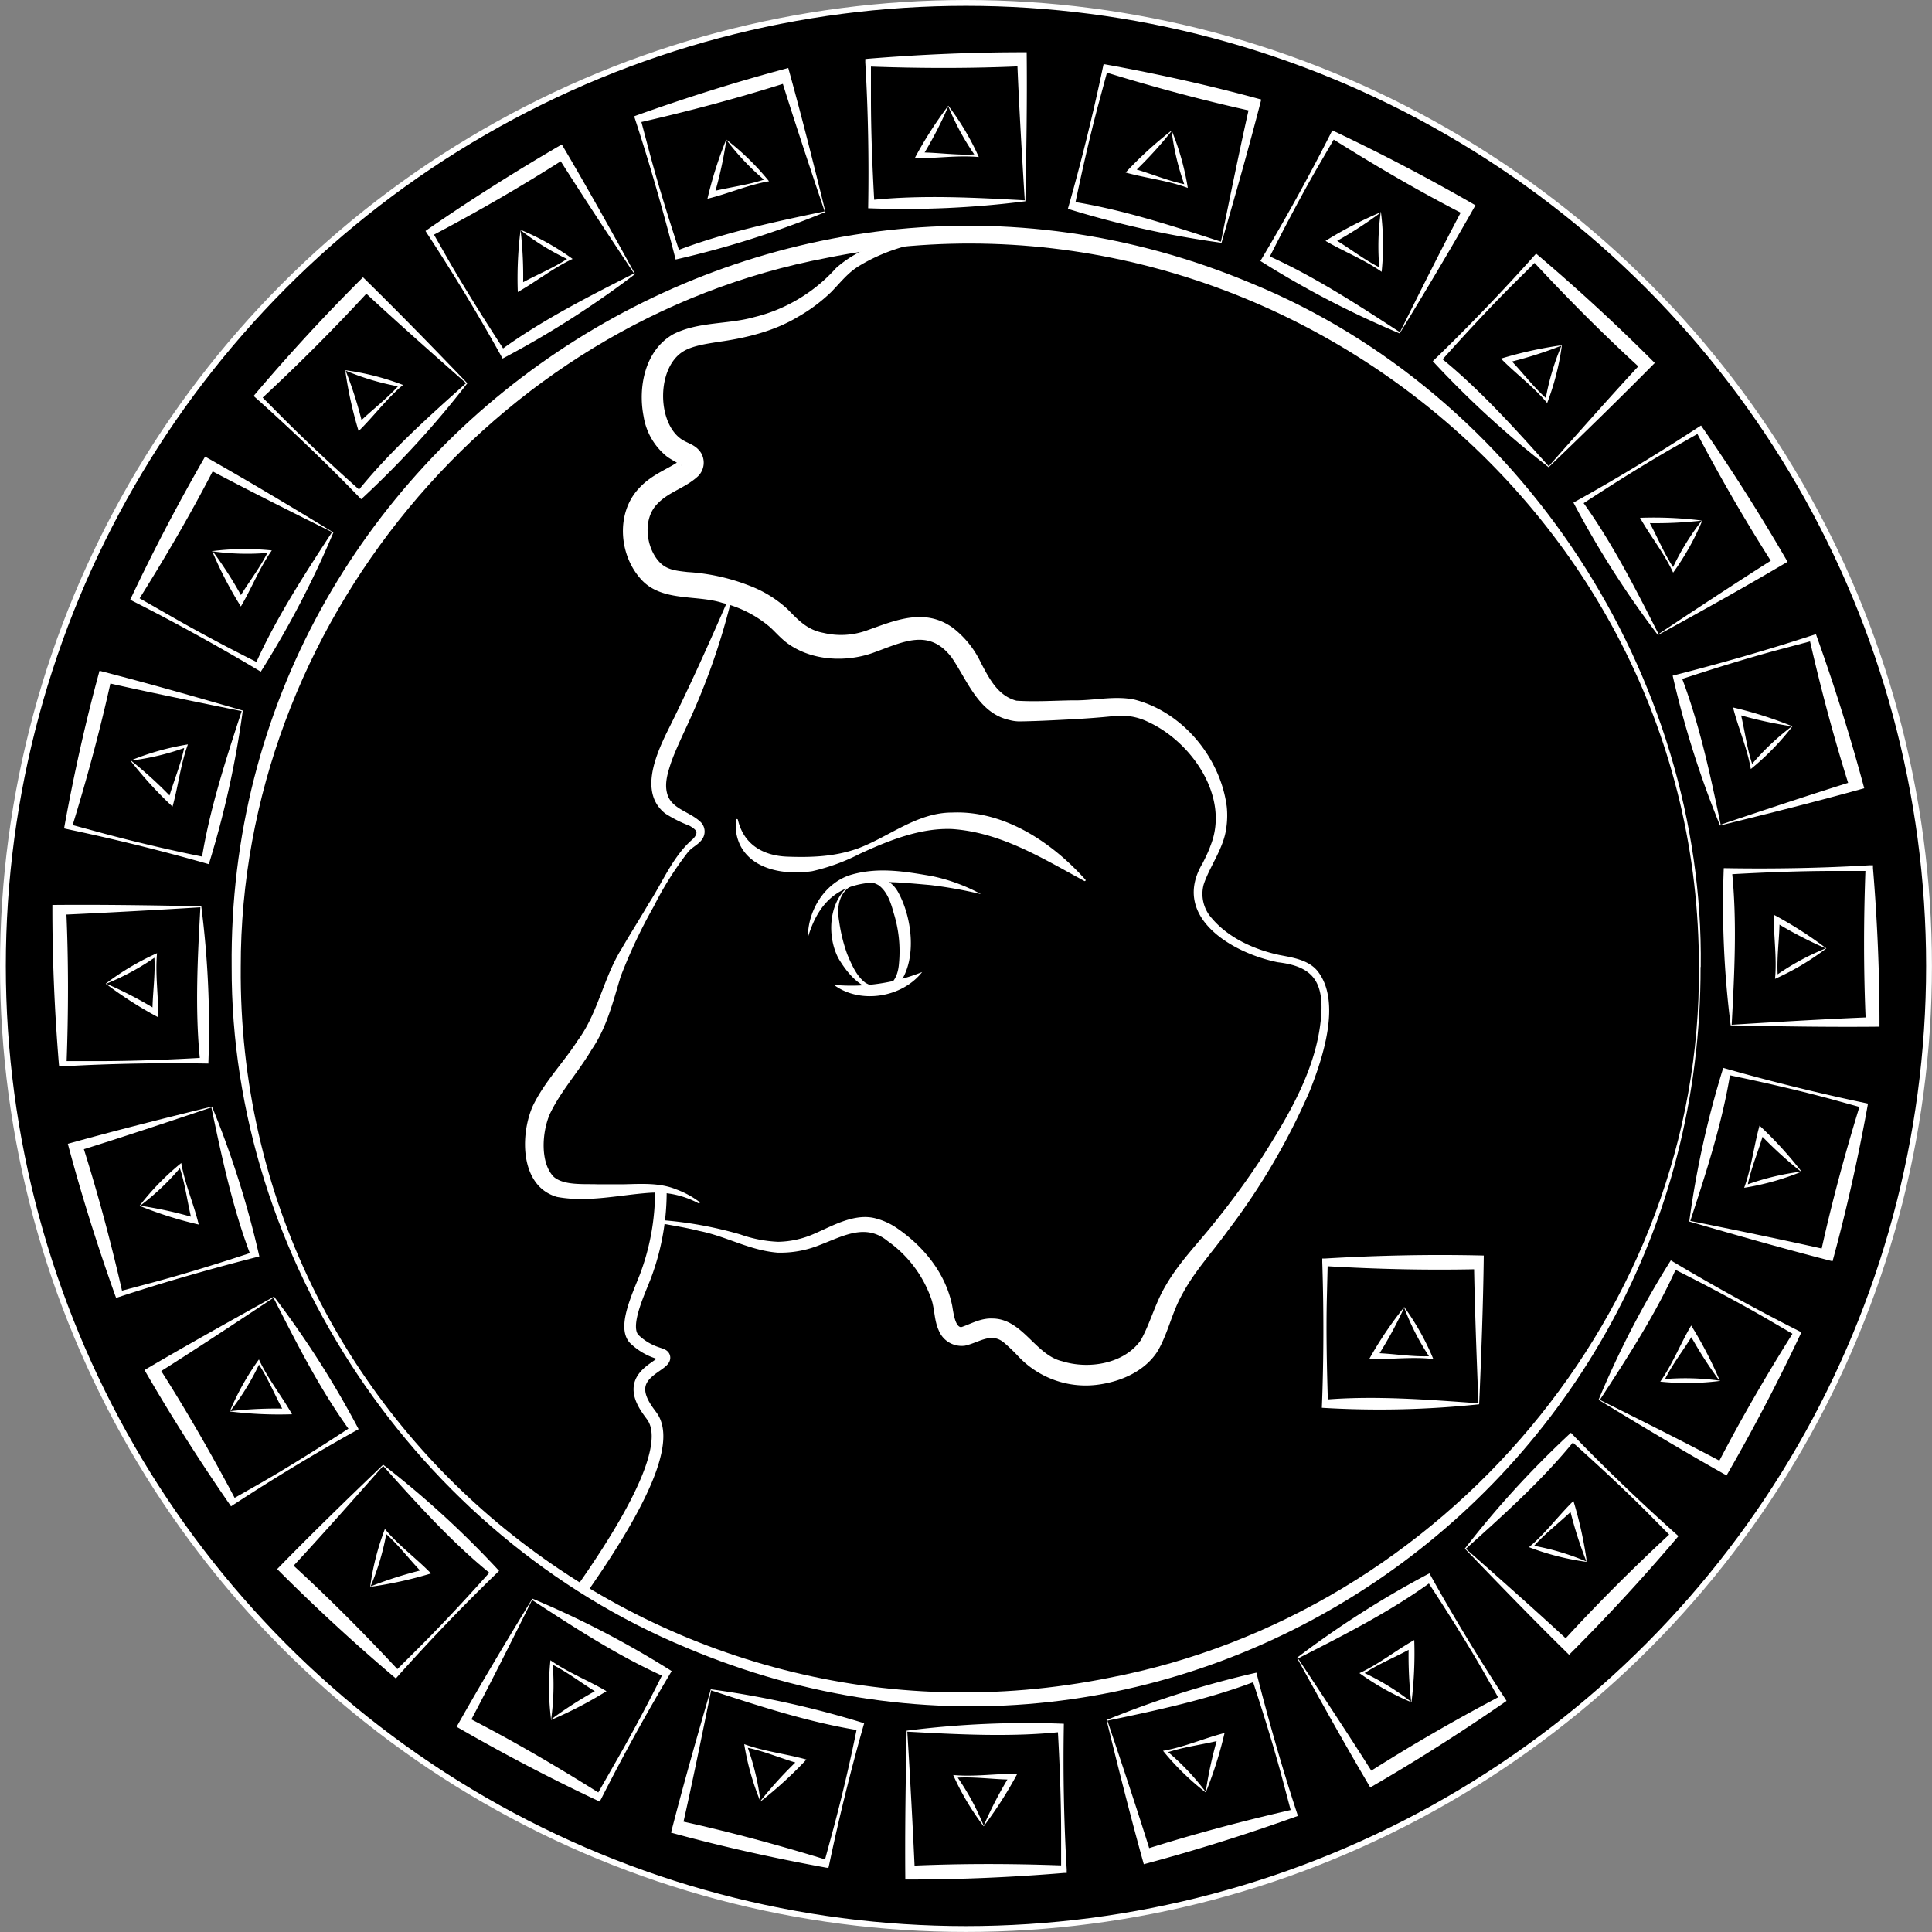 <svg id="Layer_1" data-name="Layer 1" xmlns="http://www.w3.org/2000/svg" viewBox="0 0 331.59 331.59"><rect x="0" y="0" width="331.59" height="331.59" fill="#808080" stroke="none"/><defs><style>.cls-1,.cls-3{stroke:#fff;stroke-miterlimit:10;}.cls-2{fill:#fff;}.cls-3{fill:none;stroke-width:2px;}</style></defs><circle class="cls-1" cx="165.79" cy="165.79" r="165.29"/><path class="cls-2" d="M293.11,167.42c.16,90.07-90.66,152.18-174.13,116.81C72.8,265.05,40.86,217.47,41,167.42,40.12,77.19,132.81,15.16,216,50.08c46.37,19,77.78,67.41,77.14,117.34Zm-.29,0c.14-78.1-73.5-137.13-149.67-121.7C85.8,56.54,42.48,109.06,42.56,167.42c-.65,79.05,71.94,137.55,149.06,122,57.42-11,101.72-63.1,101.2-122Z" transform="translate(-1.24 -1.46)"/><path class="cls-2" d="M127.05,103.22a115.72,115.72,0,0,1-7.16,21.17c-1.06,2.39-2.67,5.63-3.49,8-.62,1.9-1.2,3.77-.55,5.61.87,2.33,3.71,2.77,5.55,4.46a2.29,2.29,0,0,1,.45,2.89c-.65,1.08-1.79,1.44-2.53,2.36a56,56,0,0,0-5.87,9.31,89.94,89.94,0,0,0-5.67,12c-1.34,4.37-2.36,8.73-5,12.59-2.26,3.82-5.27,7.08-7.15,11-1.41,3.21-1.69,8.47.66,10.84,1.76,1.51,5.17,1.18,7.58,1.27l4.42,0c3-.07,6.2-.29,9,.87a15.36,15.36,0,0,1,4,2.17.15.15,0,0,1,0,.21.16.16,0,0,1-.19,0,15.51,15.51,0,0,0-8.34-1.79c-5.27.37-10.6,1.69-15.91.71-6.36-1.8-6.38-10.61-4.17-15.6,2-4.17,5.27-7.45,7.67-11.19,3.55-4.77,4.45-10.83,7.6-15.84,1.5-2.61,3.1-5.09,4.59-7.66,2.43-3.7,4.17-8.18,7.59-11.11.48-.45.74-1,.61-1.32s-.59-.67-1.19-1a22.35,22.35,0,0,1-4.14-2.09c-4.37-3.45-1.73-9.73.2-13.75,4-8,7.59-16,11.13-24.18a.15.15,0,0,1,.29.09Z" transform="translate(-1.24 -1.46)"/><path class="cls-3" d="M114.66,205.44A41.21,41.21,0,0,1,112,220.55c-1.24,3.2-3.84,8.6-1.93,10.7a10.36,10.36,0,0,0,1.93,1.48c2,1.18,3.09,1,3.26,1.62.32,1.13-3.39,2.07-4.15,4.62-.68,2.32,1.46,4.73,2.08,5.64,2.12,3.1,1.37,10.48-12.05,29.61" transform="translate(-1.24 -1.46)"/><path class="cls-2" d="M113.74,213.55c.06-.24.5-2.57.54-2.72a67,67,0,0,1,14,2.49,22.2,22.2,0,0,0,6.51,1.27,15.91,15.91,0,0,0,6.29-1.42c3-1.28,6.94-3.64,10.62-2.55a11.58,11.58,0,0,1,3.52,1.65c4.59,3.15,8.33,7.75,9.45,13.31.21,1.26.46,3.08,1.21,3.56a.51.51,0,0,0,.46.06c1.56-.53,3.24-1.54,5.28-1.44,5.13.07,7.32,6.26,11.92,7.33,4.58,1.44,10.66.44,13.5-3.62,1.61-2.87,2.46-6.34,4.24-9.31,2.38-4.16,5.7-7.42,8.59-11.11A136.46,136.46,0,0,0,217.91,200c4.79-7.57,9.65-15.79,10.13-24.92.22-5.69-2.09-7.83-7.5-8.47-7.87-1.58-18.39-7.8-12.89-17,.51-1,1-2,1.38-3.08,3.29-8.33-3.27-17.73-10.72-21.16a10.58,10.58,0,0,0-6-1c-2.3.24-4.64.41-7,.54-2.92.15-5.79.31-8.72.36a6.9,6.9,0,0,1-2.17-.25c-5.25-1.2-7.15-6.78-9.82-10.68-3.88-5.12-8.3-2.72-13.48-.85-4.79,1.72-10.91,1.4-15.09-1.9-1.09-.9-1.85-1.79-2.6-2.47a19.73,19.73,0,0,0-8.22-4.19c-4.47-1.45-10.59-.1-14.08-4.2-3.7-4.22-4.16-11.31-.2-15.49,2.23-2.43,5-3.26,7.08-4.78.07-.07,0,0,0,.21a.87.87,0,0,0,.13.58c.12.16.14.12,0,0a25.2,25.2,0,0,1-2.32-1.34,11.05,11.05,0,0,1-4.12-7c-1-5.09.28-11.42,5.15-14.12,4.36-2.17,9.35-1.62,13.86-2.91a27,27,0,0,0,6.15-2.31,27.67,27.67,0,0,0,7.88-6.11c4.51-4,10.75-5.52,16.51-6a47.76,47.76,0,0,1,13.87.92.22.22,0,0,1,.15.24.21.21,0,0,1-.23.16c-8.87-1.19-18.56-.4-26.28,4.28-2,1.19-3.22,2.84-4.87,4.53a28.65,28.65,0,0,1-5.78,4.3c-4.08,2.45-9,3.62-13.58,4.25-2.25.36-4.47.69-6,1.62-4.55,2.75-4.57,12-.46,15,1.19.85,2.48.94,3.45,2.37a3.27,3.27,0,0,1-.41,4C118.85,85.27,116,85.83,114,88c-2.49,2.6-1.88,7.39.35,9.85,1.29,1.43,2.91,1.56,4.89,1.79A34.91,34.91,0,0,1,129.92,102a20.19,20.19,0,0,1,6.48,4c1.95,2,3.43,3.57,6.17,4.08a13,13,0,0,0,7.42-.41c4.75-1.67,9.92-4,14.81-.44a16.37,16.37,0,0,1,4.8,6c1.45,2.75,2.93,5.66,6.09,6.49,3.14.2,6.41,0,9.56-.06,3.55.1,7.16-.85,10.68-.13,8.31,2.12,14.79,10,15.86,18.39a14.69,14.69,0,0,1-.09,3.69c-.44,3.47-2.9,6.64-3.88,9.69a6.22,6.22,0,0,0,1.43,5.79c2.84,3.35,7.27,5.35,11.54,6.27,2.28.45,5,.81,6.59,2.77,4.15,5.27.86,15-1.33,20.53a114.85,114.85,0,0,1-14.06,24c-2.63,3.66-5.82,7.08-7.87,11-1.72,3-2.35,6.46-4.14,9.61-2.13,3.45-6.18,5.24-10,5.8a15.88,15.88,0,0,1-14-4.85,31.41,31.41,0,0,0-2.34-2.25c-2.24-1.94-4.22-.13-6.77.45a4.23,4.23,0,0,1-4.5-2.59c-.8-1.76-.69-3.52-1.23-5.26a20.4,20.4,0,0,0-7.53-10.09c-3.83-3.15-7.67-.86-11.77.7a18,18,0,0,1-7.16,1.27c-4.85-.4-8.81-2.82-13.46-3.73-2.22-.57-4.48-.91-6.74-1.34l.33-.23-.69,2.43a.2.2,0,0,1-.25.13.19.19,0,0,1-.14-.23Z" transform="translate(-1.24 -1.46)"/><path class="cls-2" d="M127.88,142.14c1,4.29,4.35,6.2,8.52,6.35s8.14,0,12.08-1.41c5.36-2,10.15-6.17,16.17-6.16,9-.39,17.19,5.17,22.87,11.51a.15.15,0,0,1-.19.23c-7.35-4-14.37-8.34-22.67-8.91-5.44-.22-10.86,1.95-15.81,4.23a34.47,34.47,0,0,1-8.2,3c-4.35.67-10.12-.06-12.35-4.41a7.68,7.68,0,0,1-.72-4.43.16.16,0,0,1,.3,0Z" transform="translate(-1.24 -1.46)"/><path class="cls-2" d="M139.91,162.35c-.07-4.56,2.91-9.5,7.57-10.8s9.16-.5,13.67.27a30.8,30.8,0,0,1,8.46,3.1,76.6,76.6,0,0,0-8.71-1.56c-9.41-.8-17.72-2.1-21,9Z" transform="translate(-1.24 -1.46)"/><path class="cls-2" d="M146.66,154c-1.58,1.38-1.75,3.62-1.4,5.56a27.8,27.8,0,0,0,1.39,5.67c.73,1.72,1.59,3.79,3.15,4.92,3.26,1.83,5.46.26,5.73-3.31a22,22,0,0,0-.92-8.72c-.51-1.9-1.16-3.69-2.56-4.72a4.55,4.55,0,0,0-5.39.6Zm-.13-.15c2.56-2.42,6.84-2.75,8.8.63,2.42,4.28,3.37,11.47.33,15.7a3.72,3.72,0,0,1-3.07,1.4c-3.43-.11-5.82-2.89-7.45-5.64-1.93-3.7-1.7-9.13,1.39-12.09Z" transform="translate(-1.24 -1.46)"/><path class="cls-2" d="M144.36,170.49a32.68,32.68,0,0,0,15.15-2.2c-3.45,4.4-10.64,5.56-15.15,2.2Z" transform="translate(-1.24 -1.46)"/><path class="cls-2" d="M156.83,298.5a163,163,0,0,1,27-1.19c-.15,8.12,0,16.86.49,25l0,.61-.47,0c-9.06.75-18.14,1.14-27.23,1.12-.08-8.49.06-17.23.23-25.55Zm.13.17c.44,7,1,17.3,1.3,24.18l-.86-1.16c8.8-.4,17.6-.38,26.4-.05l-.44.66v-6.08c0-5.85-.25-12.33-.59-18.2l.52.7c-8.63.91-17.66.42-26.34-.05Z" transform="translate(-1.24 -1.46)"/><path class="cls-2" d="M170.07,314.92a44.34,44.34,0,0,1-5.23-8.81c3.66.34,7.33-.25,11-.21a69.59,69.59,0,0,1-5.76,9Zm0-.1a68,68,0,0,1,4.51-8.66l.42.73c-3.27,0-6.53-.55-9.8-.3l.2-.34a42.55,42.55,0,0,1,4.67,8.57Z" transform="translate(-1.24 -1.46)"/><path class="cls-2" d="M123.21,291.39a162.71,162.71,0,0,1,26.35,5.83c-2.24,7.8-4.33,16.29-6,24.24l-.14.6L143,322c-8.95-1.63-17.82-3.6-26.59-6,2.11-8.22,4.51-16.63,6.83-24.62Zm.08.19c-1.39,6.9-3.46,17-5,23.7l-.53-1.34c8.6,1.88,17.09,4.18,25.51,6.78l-.6.52,1.59-5.86c1.52-5.66,3-12,4.14-17.75l.32.82c-8.57-1.36-17.17-4.17-25.43-6.87Z" transform="translate(-1.24 -1.46)"/><path class="cls-2" d="M131.75,310.67a44.77,44.77,0,0,1-2.78-9.86c3.45,1.27,7.15,1.65,10.68,2.64a69.28,69.28,0,0,1-7.9,7.22Zm0-.09a68.19,68.19,0,0,1,6.6-7.2l.22.82c-3.15-.86-6.17-2.23-9.38-2.84l.27-.27a42.6,42.6,0,0,1,2.29,9.49Z" transform="translate(-1.24 -1.46)"/><path class="cls-2" d="M92.58,275.82a161.81,161.81,0,0,1,23.94,12.45c-4.19,7-8.4,14.61-12.06,21.86l-.29.54-.43-.2q-12.33-5.82-24.13-12.64c4.17-7.4,8.66-14.9,13-22Zm0,.2c-3.12,6.31-7.74,15.52-11,21.6l-.16-1.43c7.81,4,15.42,8.46,22.89,13.15l-.72.35,3-5.26c2.93-5.06,6-10.81,8.59-16.06l.1.87c-7.92-3.53-15.5-8.47-22.79-13.22Z" transform="translate(-1.24 -1.46)"/><path class="cls-2" d="M95.83,296.65a44.29,44.29,0,0,1-.12-10.24c3,2.12,6.47,3.44,9.62,5.31a68.1,68.1,0,0,1-9.5,4.93Zm0-.09a69,69,0,0,1,8.24-5.24v.85c-2.83-1.65-5.38-3.74-8.33-5.17l.33-.19a42.62,42.62,0,0,1-.24,9.75Z" transform="translate(-1.24 -1.46)"/><path class="cls-2" d="M67,252.85a161.91,161.91,0,0,1,19.9,18.22c-5.84,5.63-11.9,11.94-17.31,18l-.41.46-.37-.31q-10.39-8.82-20-18.46C54.73,264.68,61,258.6,67,252.85Zm0,.2c-4.65,5.28-11.49,13-16.18,18l.21-1.42c6.51,5.93,12.71,12.17,18.71,18.62l-.78.16,4.31-4.29c4.14-4.13,8.54-8.9,12.45-13.29l-.13.86C78.84,266.25,72.8,259.52,67,253.05Z" transform="translate(-1.24 -1.46)"/><path class="cls-2" d="M64.77,273.81a44.18,44.18,0,0,1,2.53-9.93c2.35,2.83,5.36,5,7.92,7.63a68,68,0,0,1-10.45,2.3Zm.07-.07a68.9,68.9,0,0,1,9.31-2.93l-.22.81c-2.3-2.31-4.23-5-6.71-7.14l.38-.1a42.69,42.69,0,0,1-2.76,9.36Z" transform="translate(-1.24 -1.46)"/><path class="cls-2" d="M48.27,224a163.88,163.88,0,0,1,14.52,22.75c-7.11,3.93-14.59,8.46-21.38,12.9l-.52.34-.27-.39q-7.77-11.22-14.58-23C33.34,232.3,41,228.05,48.27,224Zm-.08.19c-5.85,3.9-14.46,9.57-20.29,13.22l.58-1.32c4.74,7.41,9.12,15.05,13.24,22.84l-.79-.06,5.27-3c5.07-2.92,10.55-6.39,15.47-9.62l-.35.8c-5.1-7-9.19-15.08-13.13-22.84Z" transform="translate(-1.24 -1.46)"/><path class="cls-2" d="M40.68,243.71a44.17,44.17,0,0,1,5-8.93c1.54,3.34,3.88,6.22,5.68,9.41a68.61,68.61,0,0,1-10.69-.48Zm.08-.05a68.7,68.7,0,0,1,9.76-.42l-.43.73c-1.62-2.83-2.78-5.93-4.63-8.64h.39a42.72,42.72,0,0,1-5.09,8.32Z" transform="translate(-1.24 -1.46)"/><path class="cls-2" d="M37.62,191.37a162.18,162.18,0,0,1,8.13,25.73c-7.87,2-16.27,4.39-24,6.93l-.58.19-.17-.45c-3.06-8.56-5.79-17.23-8.12-26,8.18-2.28,16.65-4.41,24.73-6.39Zm-.12.16c-6.67,2.25-16.44,5.5-23,7.52l.89-1.13c2.67,8.39,4.93,16.9,6.89,25.49l-.75-.26,5.87-1.56c5.65-1.51,11.85-3.44,17.43-5.29l-.54.69c-3.11-8.1-5-17-6.77-25.46Z" transform="translate(-1.24 -1.46)"/><path class="cls-2" d="M25.2,208.4a43.77,43.77,0,0,1,7.15-7.33c.62,3.62,2.14,7,3,10.56a67,67,0,0,1-10.2-3.23Zm.09,0a68.19,68.19,0,0,1,9.53,2.11l-.6.6c-.83-3.16-1.15-6.45-2.24-9.54l.38.1a42.72,42.72,0,0,1-7.07,6.73Z" transform="translate(-1.24 -1.46)"/><path class="cls-2" d="M35.79,157.05A163,163,0,0,1,37,184c-8.12-.15-16.86,0-25,.48l-.61,0-.05-.47c-.74-9.06-1.13-18.14-1.11-27.23,8.49-.08,17.23.06,25.54.23Zm-.16.13c-7,.44-17.3,1-24.18,1.3l1.16-.86c.4,8.8.38,17.6.05,26.4l-.66-.44h6.08c5.85,0,12.33-.25,18.2-.59l-.7.52c-.91-8.63-.42-17.66.05-26.34Z" transform="translate(-1.24 -1.46)"/><path class="cls-2" d="M19.38,170.29a44.34,44.34,0,0,1,8.81-5.23c-.34,3.66.25,7.33.21,11a68.26,68.26,0,0,1-9-5.76Zm.1,0a68,68,0,0,1,8.66,4.51l-.74.42c0-3.27.56-6.53.31-9.8l.34.2a42.55,42.55,0,0,1-8.57,4.67Z" transform="translate(-1.24 -1.46)"/><path class="cls-2" d="M42.91,123.43a163.77,163.77,0,0,1-5.83,26.35c-7.8-2.24-16.29-4.33-24.24-6l-.6-.14.08-.46c1.63-8.95,3.6-17.82,6-26.59,8.22,2.11,16.63,4.51,24.62,6.83Zm-.19.08c-6.9-1.39-17-3.46-23.7-5l1.34-.53c-1.89,8.6-4.18,17.09-6.78,25.51l-.52-.6,5.86,1.59c5.65,1.52,12,3,17.74,4.14l-.81.32c1.36-8.57,4.17-17.17,6.87-25.43Z" transform="translate(-1.24 -1.46)"/><path class="cls-2" d="M23.63,132a44.77,44.77,0,0,1,9.86-2.78c-1.27,3.45-1.65,7.15-2.64,10.68a68.37,68.37,0,0,1-7.22-7.9Zm.09,0a68.19,68.19,0,0,1,7.2,6.6l-.82.22c.86-3.15,2.22-6.17,2.83-9.38l.28.27A42.6,42.6,0,0,1,23.72,132Z" transform="translate(-1.24 -1.46)"/><path class="cls-2" d="M58.48,92.8A162.77,162.77,0,0,1,46,116.74c-7-4.19-14.61-8.4-21.86-12.06l-.55-.29.2-.43q5.84-12.33,12.65-24.13c7.4,4.17,14.89,8.66,22,13Zm-.2,0c-6.31-3.12-15.52-7.74-21.6-11l1.43-.16c-4,7.81-8.46,15.42-13.15,22.89l-.35-.72,5.25,3c5.07,2.93,10.82,6,16.07,8.59l-.87.1c3.53-7.92,8.47-15.5,13.22-22.79Z" transform="translate(-1.24 -1.46)"/><path class="cls-2" d="M37.65,96.05a44.28,44.28,0,0,1,10.24-.12c-2.12,3-3.45,6.47-5.31,9.62a67,67,0,0,1-4.93-9.5Zm.08,0A67.88,67.88,0,0,1,43,104.34h-.85C43.77,101.51,45.87,99,47.3,96l.19.33a42.7,42.7,0,0,1-9.76-.24Z" transform="translate(-1.24 -1.46)"/><path class="cls-2" d="M81.45,67.24a162.71,162.71,0,0,1-18.22,19.9c-5.63-5.84-11.94-11.9-18-17.31l-.46-.41.31-.37q8.82-10.39,18.46-20C69.61,55,75.69,61.23,81.45,67.24Zm-.2,0c-5.28-4.65-13-11.49-18-16.18l1.42.21C58.72,57.75,52.48,64,46,70l-.15-.78,4.28,4.31c4.14,4.14,8.91,8.54,13.3,12.45l-.86-.13C68,79.06,74.78,73,81.25,67.21Z" transform="translate(-1.24 -1.46)"/><path class="cls-2" d="M60.49,65a44.1,44.1,0,0,1,9.92,2.53c-2.82,2.35-5,5.36-7.62,7.92A68,68,0,0,1,60.49,65Zm.07.07a68.9,68.9,0,0,1,2.93,9.31l-.82-.22c2.32-2.3,5-4.23,7.15-6.71l.1.38a42.69,42.69,0,0,1-9.36-2.76Z" transform="translate(-1.24 -1.46)"/><path class="cls-2" d="M110.25,48.49A162.7,162.7,0,0,1,87.5,63c-3.92-7.11-8.45-14.59-12.9-21.38l-.33-.52.39-.28c7.48-5.17,15.14-10,23-14.57,4.32,7.3,8.57,14.94,12.57,22.23Zm-.18-.08c-3.9-5.85-9.57-14.46-13.23-20.29l1.33.58c-7.42,4.74-15,9.12-22.84,13.24l.06-.79,3,5.27C81.33,51.49,84.8,57,88,61.89l-.8-.35c7-5.1,15.08-9.19,22.84-13.13Z" transform="translate(-1.24 -1.46)"/><path class="cls-2" d="M90.59,40.9a44.17,44.17,0,0,1,8.93,5c-3.34,1.54-6.22,3.88-9.41,5.68a66.25,66.25,0,0,1,.48-10.69Zm0,.08a68.7,68.7,0,0,1,.42,9.76l-.73-.43c2.83-1.62,5.93-2.79,8.63-4.63v.39A42.72,42.72,0,0,1,90.64,41Z" transform="translate(-1.24 -1.46)"/><path class="cls-2" d="M142.93,37.84A162.18,162.18,0,0,1,117.2,46c-2-7.87-4.4-16.27-6.93-24l-.19-.58.45-.17c8.56-3.06,17.23-5.79,26-8.12,2.28,8.18,4.4,16.65,6.39,24.73Zm-.16-.12c-2.25-6.67-5.5-16.44-7.52-23l1.13.89c-8.39,2.67-16.9,4.93-25.49,6.89l.26-.75,1.56,5.87c1.51,5.65,3.44,11.85,5.29,17.43l-.69-.54c8.1-3.11,16.95-5,25.46-6.77Z" transform="translate(-1.24 -1.46)"/><path class="cls-2" d="M125.9,25.42a44.15,44.15,0,0,1,7.33,7.15c-3.62.62-7,2.14-10.57,3a68.17,68.17,0,0,1,3.24-10.2Zm0,.09A69.64,69.64,0,0,1,123.81,35l-.6-.6c3.16-.83,6.45-1.15,9.54-2.24l-.1.38a42.72,42.72,0,0,1-6.73-7.07Z" transform="translate(-1.24 -1.46)"/><path class="cls-2" d="M177.24,36a162.86,162.86,0,0,1-27,1.2c.15-8.12,0-16.86-.49-25l0-.61.48-.05c9.06-.74,18.14-1.13,27.22-1.11.09,8.49-.05,17.23-.23,25.54Zm-.12-.16c-.44-7-1.05-17.31-1.3-24.18l.85,1.16c-8.79.4-17.59.38-26.39.05l.44-.66,0,6.07c0,5.86.26,12.34.6,18.21l-.52-.7c8.62-.91,17.66-.42,26.34.05Z" transform="translate(-1.24 -1.46)"/><path class="cls-2" d="M164,19.6a44.34,44.34,0,0,1,5.23,8.81c-3.66-.34-7.33.25-11,.21a67.25,67.25,0,0,1,5.76-9Zm0,.1a68,68,0,0,1-4.51,8.66l-.42-.74c3.26,0,6.53.56,9.79.31l-.19.34A42.82,42.82,0,0,1,164,19.7Z" transform="translate(-1.24 -1.46)"/><path class="cls-2" d="M210.87,43.13a163.77,163.77,0,0,1-26.35-5.83c2.24-7.8,4.33-16.29,6-24.24l.13-.6.47.08c8.95,1.63,17.82,3.6,26.59,6-2.11,8.22-4.51,16.63-6.83,24.62Zm-.08-.19c1.39-6.9,3.46-17,5-23.7l.53,1.34c-8.6-1.89-17.1-4.18-25.52-6.78l.6-.52-1.58,5.86c-1.52,5.65-2.95,12-4.14,17.74l-.32-.81c8.56,1.36,17.16,4.17,25.43,6.87Z" transform="translate(-1.24 -1.46)"/><path class="cls-2" d="M202.33,23.85a44.22,44.22,0,0,1,2.77,9.86c-3.44-1.28-7.14-1.66-10.67-2.64a66.76,66.76,0,0,1,7.9-7.22Zm0,.09a69.28,69.28,0,0,1-6.6,7.2l-.22-.82c3.15.86,6.16,2.22,9.38,2.83l-.27.28a42.6,42.6,0,0,1-2.29-9.49Z" transform="translate(-1.24 -1.46)"/><path class="cls-2" d="M241.5,58.7a162.77,162.77,0,0,1-23.94-12.45c4.18-7,8.4-14.61,12.06-21.86l.28-.55.44.2q12.33,5.84,24.13,12.65c-4.17,7.39-8.66,14.89-13,22Zm0-.2c3.12-6.31,7.74-15.52,11-21.6l.16,1.43c-7.82-4-15.43-8.46-22.89-13.15l.72-.35-3.06,5.25c-2.93,5.07-5.94,10.82-8.58,16.07l-.1-.87c7.92,3.53,15.5,8.47,22.79,13.22Z" transform="translate(-1.24 -1.46)"/><path class="cls-2" d="M238.25,37.87a44.28,44.28,0,0,1,.12,10.24c-3-2.12-6.47-3.45-9.63-5.31a67.69,67.69,0,0,1,9.51-4.93Zm-.05.08A69.47,69.47,0,0,1,230,43.2v-.85c2.82,1.64,5.38,3.74,8.33,5.17l-.33.19A42.7,42.7,0,0,1,238.2,38Z" transform="translate(-1.24 -1.46)"/><path class="cls-2" d="M267.06,81.67a163.53,163.53,0,0,1-19.91-18.22c5.85-5.63,11.91-11.94,17.32-18l.41-.46.37.31q10.39,8.82,20,18.46c-6,6.06-12.22,12.14-18.23,17.9Zm0-.2c4.65-5.28,11.49-13,16.17-18l-.21,1.42c-6.5-5.93-12.71-12.17-18.7-18.63l.78-.15-4.31,4.28c-4.14,4.14-8.54,8.91-12.45,13.3l.13-.86c6.74,5.45,12.78,12.19,18.59,18.66Z" transform="translate(-1.24 -1.46)"/><path class="cls-2" d="M269.31,60.71a44.1,44.1,0,0,1-2.53,9.92c-2.35-2.82-5.36-5-7.93-7.62a68.11,68.11,0,0,1,10.46-2.3Zm-.07.07a68.58,68.58,0,0,1-9.32,2.93l.23-.82c2.3,2.32,4.22,5,6.71,7.15l-.38.1a42.53,42.53,0,0,1,2.76-9.36Z" transform="translate(-1.24 -1.46)"/><path class="cls-2" d="M285.8,110.47a163.56,163.56,0,0,1-14.51-22.75c7.1-3.92,14.59-8.45,21.38-12.9l.52-.33.27.39q7.77,11.22,14.58,23c-7.31,4.32-14.94,8.57-22.24,12.57Zm.09-.18c5.85-3.9,14.45-9.57,20.28-13.23l-.57,1.33c-4.74-7.42-9.13-15-13.24-22.84l.79.06-5.27,3c-5.07,2.92-10.55,6.39-15.47,9.62l.35-.8c5.1,7,9.19,15.08,13.13,22.84Z" transform="translate(-1.24 -1.46)"/><path class="cls-2" d="M293.4,90.81a44.17,44.17,0,0,1-5,8.93c-1.54-3.34-3.88-6.22-5.68-9.41a66.25,66.25,0,0,1,10.69.48Zm-.08,0a70.28,70.28,0,0,1-9.76.42l.43-.73c1.62,2.83,2.78,5.93,4.63,8.63h-.39a42.72,42.72,0,0,1,5.09-8.32Z" transform="translate(-1.24 -1.46)"/><path class="cls-2" d="M296.45,143.15a164.26,164.26,0,0,1-8.13-25.73c7.88-2,16.28-4.4,24-6.93l.59-.19.16.45q4.6,12.84,8.13,26c-8.18,2.28-16.66,4.4-24.74,6.39Zm.13-.16c6.67-2.25,16.44-5.5,23-7.52l-.9,1.13c-2.66-8.39-4.92-16.9-6.88-25.49l.75.26-5.87,1.56c-5.65,1.51-11.85,3.44-17.43,5.29l.54-.69c3.11,8.09,5,16.95,6.77,25.46Z" transform="translate(-1.24 -1.46)"/><path class="cls-2" d="M308.88,126.12a44.55,44.55,0,0,1-7.15,7.33c-.62-3.62-2.14-7-3.05-10.57a68.17,68.17,0,0,1,10.2,3.24Zm-.09,0a70.12,70.12,0,0,1-9.54-2.11l.61-.6c.83,3.16,1.15,6.45,2.23,9.54l-.37-.1a42.72,42.72,0,0,1,7.07-6.73Z" transform="translate(-1.24 -1.46)"/><path class="cls-2" d="M298.28,177.46a162.85,162.85,0,0,1-1.19-27c8.12.15,16.86,0,25-.49l.61,0,0,.48c.75,9.06,1.14,18.14,1.12,27.22-8.49.09-17.23-.05-25.55-.23Zm.17-.12c7-.44,17.3-1.05,24.18-1.3l-1.16.85c-.4-8.79-.38-17.59-.05-26.39l.66.44-6.08,0c-5.85,0-12.33.26-18.2.6l.7-.52c.9,8.62.41,17.66-.05,26.34Z" transform="translate(-1.24 -1.46)"/><path class="cls-2" d="M314.7,164.23a44.34,44.34,0,0,1-8.81,5.23c.34-3.66-.25-7.33-.21-11a68.55,68.55,0,0,1,9,5.76Zm-.1,0a68,68,0,0,1-8.66-4.51l.73-.42c0,3.26-.55,6.53-.3,9.79l-.34-.19a42.55,42.55,0,0,1,8.57-4.67Z" transform="translate(-1.24 -1.46)"/><path class="cls-2" d="M291.17,211.09A161.65,161.65,0,0,1,297,184.74c7.79,2.24,16.29,4.33,24.23,6l.61.13-.08.47c-1.63,8.95-3.6,17.82-6,26.59-8.23-2.11-16.63-4.51-24.62-6.83Zm.19-.08c6.9,1.39,17,3.46,23.7,5l-1.34.53c1.88-8.6,4.18-17.1,6.78-25.52l.52.6L315.15,190c-5.65-1.52-12-2.95-17.74-4.14l.82-.32c-1.36,8.56-4.17,17.16-6.87,25.43Z" transform="translate(-1.24 -1.46)"/><path class="cls-2" d="M310.45,202.55a44.22,44.22,0,0,1-9.86,2.77c1.27-3.44,1.65-7.14,2.64-10.67a67.63,67.63,0,0,1,7.22,7.9Zm-.1,0a69,69,0,0,1-7.19-6.59l.82-.22c-.86,3.15-2.23,6.16-2.84,9.38l-.27-.27a43.21,43.21,0,0,1,9.48-2.3Z" transform="translate(-1.24 -1.46)"/><path class="cls-2" d="M275.6,241.72A162.71,162.71,0,0,1,288,217.78c7,4.18,14.62,8.4,21.87,12.06l.54.28-.2.44q-5.82,12.33-12.64,24.13c-7.4-4.17-14.9-8.66-22-13Zm.2,0c6.3,3.12,15.51,7.73,21.6,11l-1.44.16c4.05-7.82,8.47-15.43,13.16-22.89l.34.72-5.25-3.06c-5.06-2.93-10.81-5.94-16.06-8.58l.86-.1c-3.52,7.92-8.46,15.5-13.21,22.79Z" transform="translate(-1.24 -1.46)"/><path class="cls-2" d="M296.43,238.47a44.29,44.29,0,0,1-10.24.12c2.12-3,3.44-6.47,5.31-9.63a68.77,68.77,0,0,1,4.93,9.51Zm-.09-.05a70.67,70.67,0,0,1-5.24-8.24H292c-1.65,2.82-3.75,5.38-5.17,8.33l-.19-.33a42.62,42.62,0,0,1,9.75.24Z" transform="translate(-1.24 -1.46)"/><path class="cls-2" d="M252.63,267.28a163.53,163.53,0,0,1,18.22-19.91c5.63,5.85,11.94,11.91,18,17.32l.46.41-.31.37q-8.82,10.39-18.46,20c-6.06-5.95-12.14-12.22-17.9-18.23Zm.2,0c5.28,4.65,13,11.49,18,16.17l-1.42-.21c5.93-6.5,12.17-12.71,18.63-18.7l.15.78L283.92,261c-4.13-4.14-8.9-8.54-13.29-12.45l.86.13c-5.45,6.74-12.19,12.78-18.66,18.59Z" transform="translate(-1.24 -1.46)"/><path class="cls-2" d="M273.59,269.53a44.18,44.18,0,0,1-9.93-2.53c2.83-2.35,5-5.36,7.63-7.93a68.11,68.11,0,0,1,2.3,10.46Zm-.07-.07a68.58,68.58,0,0,1-2.93-9.32l.82.23c-2.32,2.3-5,4.22-7.15,6.71l-.1-.38a42.69,42.69,0,0,1,9.36,2.76Z" transform="translate(-1.24 -1.46)"/><path class="cls-2" d="M223.82,286a164.75,164.75,0,0,1,22.75-14.51c3.93,7.1,8.46,14.59,12.91,21.38l.33.52-.39.27q-11.22,7.77-23,14.58c-4.32-7.31-8.57-14.94-12.58-22.24Zm.19.09c3.9,5.85,9.57,14.45,13.22,20.28l-1.32-.57c7.42-4.74,15.05-9.13,22.84-13.24l-.06.79-3-5.27c-2.92-5.07-6.39-10.55-9.62-15.47l.8.35c-7,5.09-15.08,9.19-22.84,13.13Z" transform="translate(-1.24 -1.46)"/><path class="cls-2" d="M243.49,293.62a44.17,44.17,0,0,1-8.93-5c3.34-1.54,6.22-3.88,9.41-5.68a68.61,68.61,0,0,1-.48,10.69Zm-.05-.08a68.76,68.76,0,0,1-.42-9.76l.73.43c-2.83,1.62-5.93,2.78-8.64,4.63v-.39a42.72,42.72,0,0,1,8.32,5.09Z" transform="translate(-1.24 -1.46)"/><path class="cls-2" d="M191.15,296.67a164.26,164.26,0,0,1,25.73-8.13c2,7.88,4.39,16.28,6.93,24l.19.59-.45.16q-12.84,4.61-26,8.13c-2.28-8.18-4.41-16.66-6.39-24.74Zm.16.13c2.25,6.67,5.5,16.44,7.52,23l-1.13-.9c8.39-2.66,16.9-4.92,25.49-6.88l-.26.75-1.56-5.87c-1.51-5.65-3.44-11.85-5.29-17.43l.69.54c-8.1,3.11-17,5-25.46,6.77Z" transform="translate(-1.24 -1.46)"/><path class="cls-2" d="M208.18,309.1a44.16,44.16,0,0,1-7.33-7.15c3.62-.62,7-2.14,10.56-3.05a68.15,68.15,0,0,1-3.23,10.2Zm0-.09a68.65,68.65,0,0,1,2.11-9.54l.6.61c-3.16.83-6.45,1.15-9.54,2.23l.1-.37a42.33,42.33,0,0,1,6.73,7.07Z" transform="translate(-1.24 -1.46)"/><path class="cls-2" d="M255.11,242.48a163.12,163.12,0,0,1-27,.6c.33-8.11.34-16.86.07-25l0-.62.48,0c9.08-.54,18.16-.73,27.24-.51-.1,8.48-.43,17.22-.79,25.53Zm-.12-.17c-.29-7-.67-17.32-.77-24.2l.83,1.18c-8.8.2-17.6,0-26.39-.53l.46-.65-.15,6.07c-.14,5.85,0,12.34.19,18.22l-.5-.72c8.64-.71,17.66,0,26.33.63Z" transform="translate(-1.24 -1.46)"/><path class="cls-2" d="M242.24,225.78a43.43,43.43,0,0,1,5,8.93c-3.67-.43-7.36.1-11,0a66,66,0,0,1,6-8.91Zm0,.1a66.93,66.93,0,0,1-4.69,8.57l-.42-.77c3.27.08,6.52.71,9.79.53l-.21.34a41.26,41.26,0,0,1-4.47-8.67Z" transform="translate(-1.24 -1.46)"/></svg>